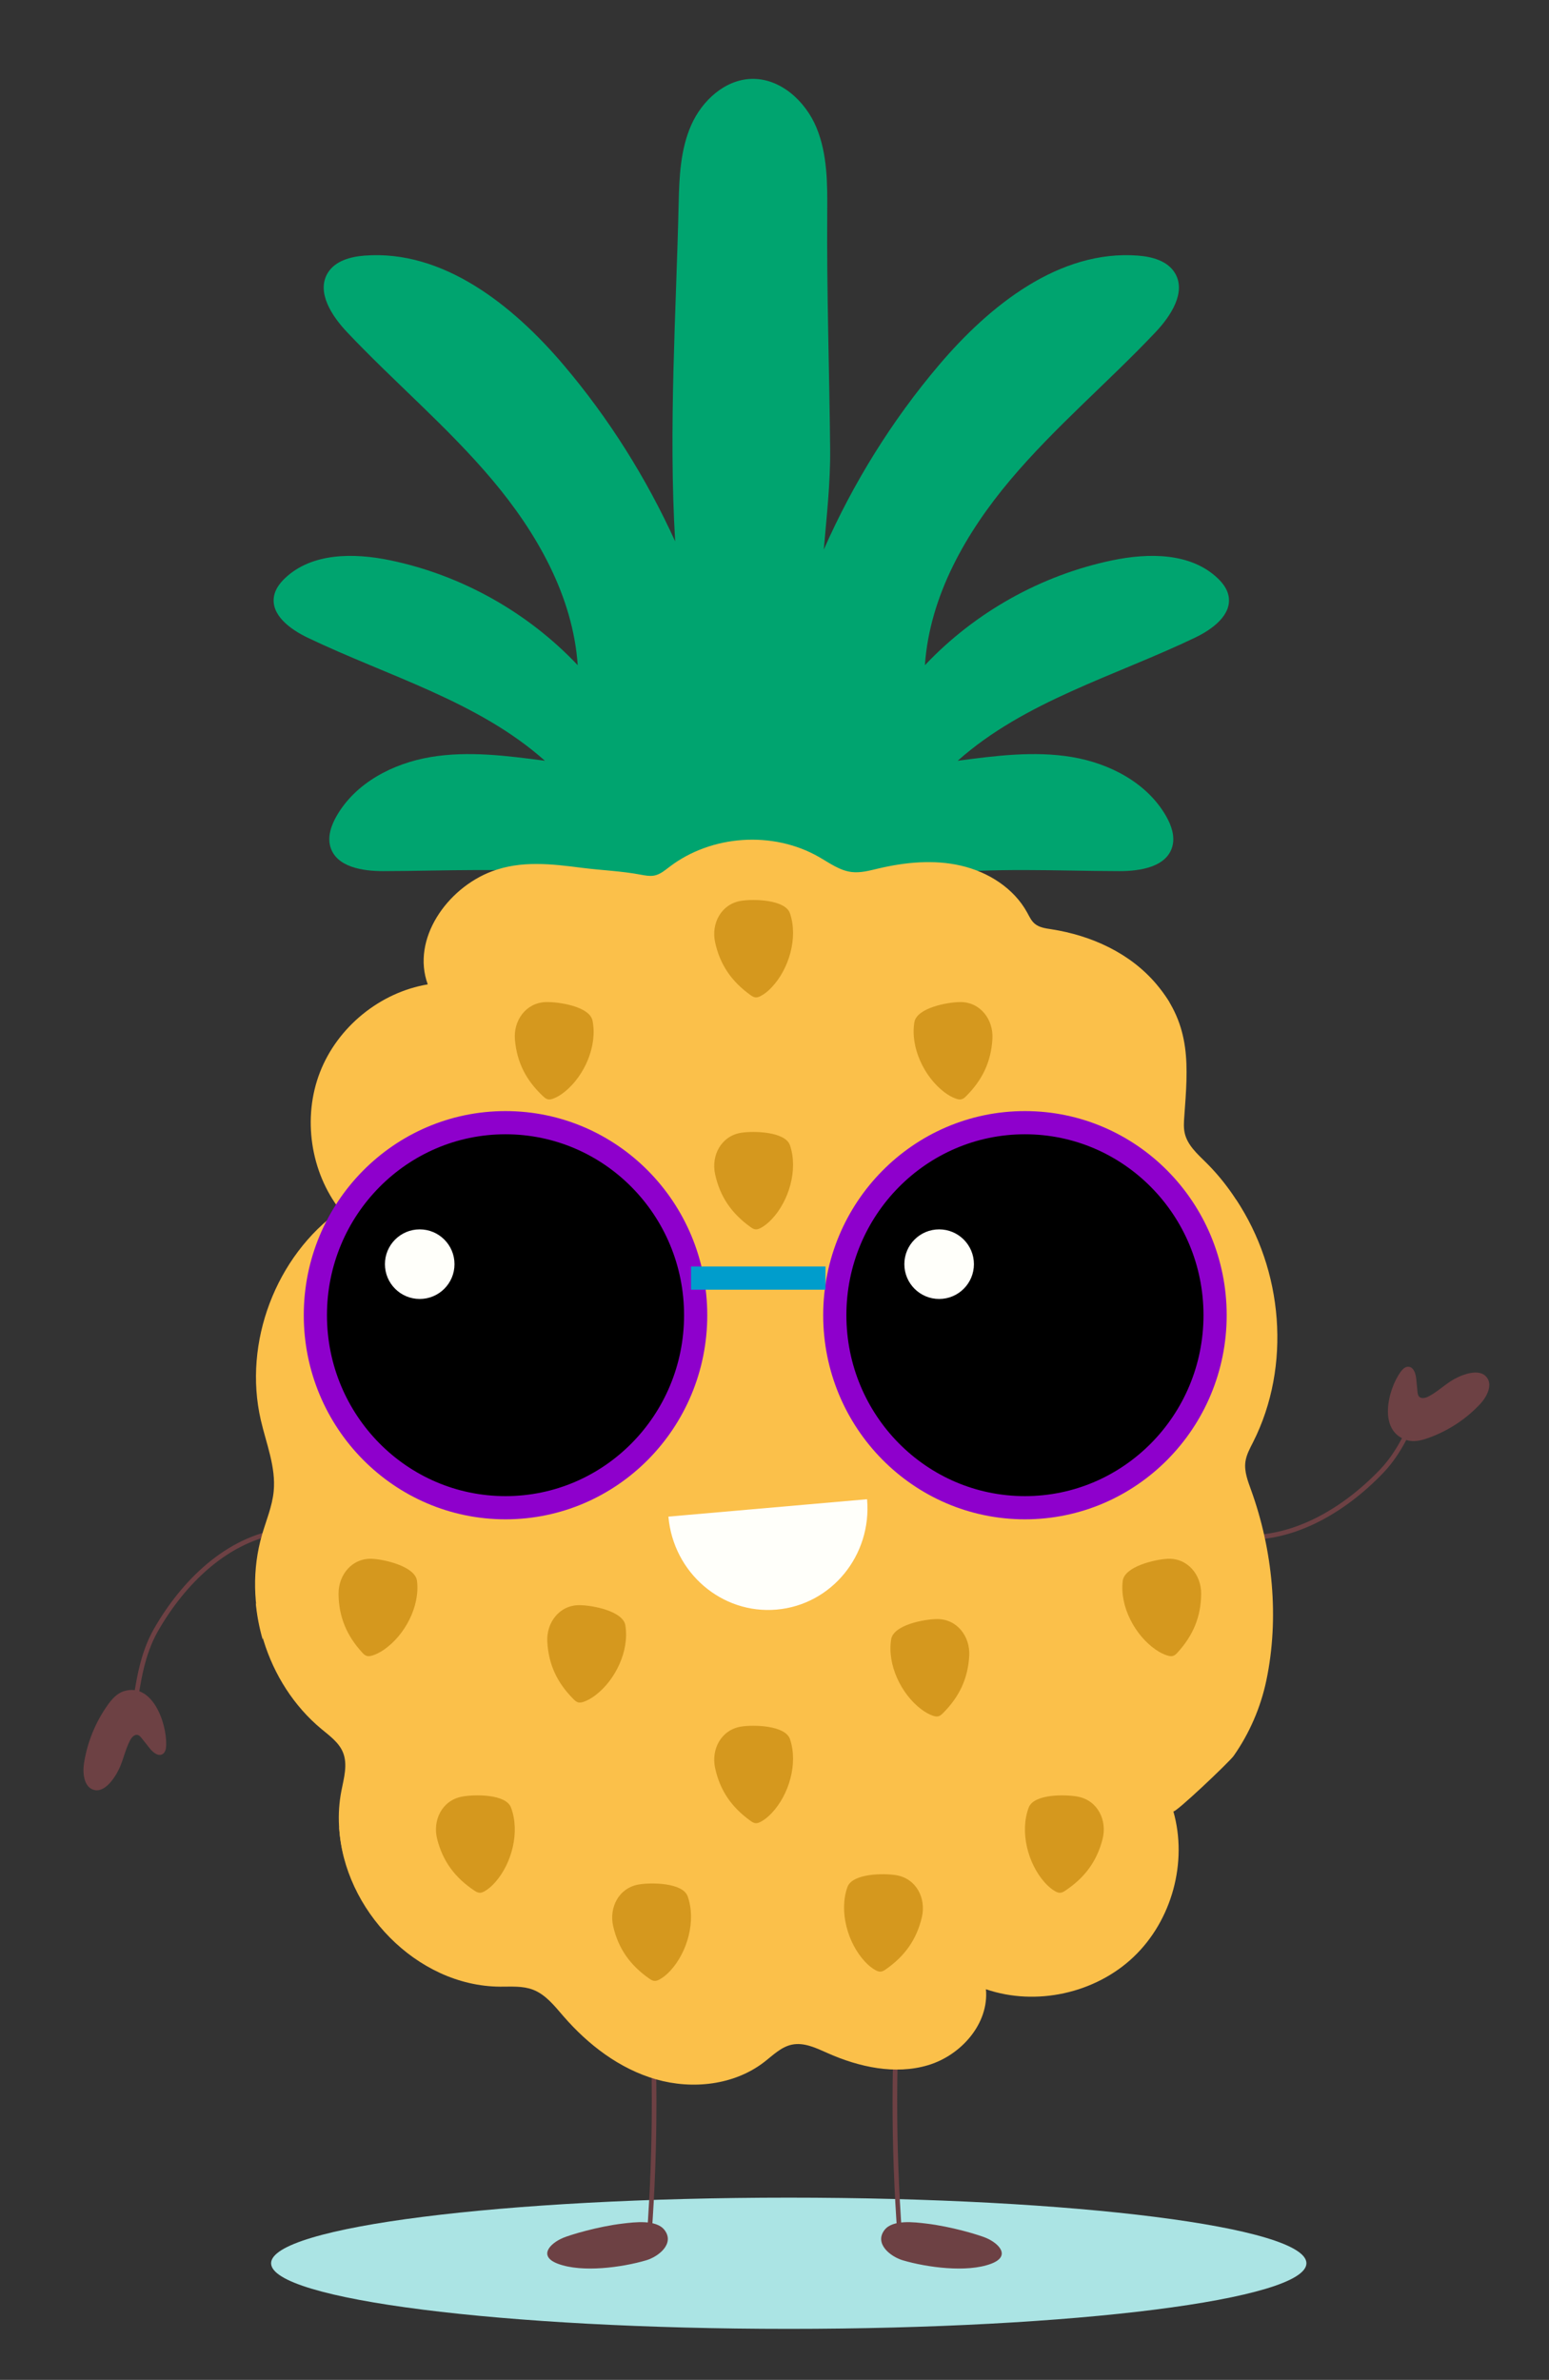 <?xml version="1.0" encoding="UTF-8"?>
<svg width="334px" height="513px" viewBox="0 0 334 513" version="1.1" xmlns="http://www.w3.org/2000/svg" xmlns:xlink="http://www.w3.org/1999/xlink">
    <rect x="0" y="0" width="334" height="513" fill="#333333" stroke="none"/>
    <g id="Artboard" stroke="none" stroke-width="1" fill="none" fill-rule="evenodd">
        <g id="Group-91" transform="translate(18, 17)">
            <g id="Group-3" transform="translate(40, 456)" fill="#ABE4E4">
                <path d="M223.695,14.859 C223.695,22.668 173.722,29.001 112.077,29.001 C50.429,29.001 0.456,22.668 0.456,14.859 C0.456,7.05 50.429,0.718 112.077,0.718 C173.722,0.718 223.695,7.05 223.695,14.859" id="Fill-1"></path>
            </g>
            <path d="M252.297,280.677 C264.381,282.315 273.866,291.877 279.682,302.056 C282.578,307.128 283.445,312.972 284.297,318.677" id="Stroke-4" stroke="#6D4144" transform="translate(268.297, 299.677) scale(1, -1) rotate(-14) translate(-268.297, -299.677) "></path>
            <g id="Group-8" transform="translate(291.005, 284.816) scale(1, -1) rotate(33) translate(-291.005, -284.816) translate(277.005, 271.816)" fill="#6D4144">
                <path d="M10.808,12.201 C10.9,12.134 10.997,12.083 11.105,12.047 C11.842,11.815 12.506,12.538 12.866,13.205 C13.787,14.915 14.234,16.829 14.987,18.613 C15.769,20.465 18.056,24.14 20.56,23.724 C23.077,23.302 23.308,20.021 22.998,18.073 C22.29,13.65 20.502,9.392 17.825,5.753 C16.89,4.483 15.767,3.231 14.239,2.766 C7.957,0.854 4.763,9.451 4.899,14.181 C4.92,14.897 5.064,15.717 5.694,16.088 C6.676,16.66 7.829,15.702 8.55,14.836 C9.141,14.117 9.737,13.402 10.328,12.684 C10.475,12.513 10.627,12.331 10.808,12.201" id="Fill-6" transform="translate(14, 13.125) rotate(-67) translate(-14, -13.125) "></path>
            </g>
            <path d="M43,313 C30.915,314.638 21.429,324.203 15.613,334.379 C12.716,339.451 11.849,345.295 11,351" id="Stroke-9" stroke="#6D4144"></path>
            <g id="Group-13" transform="translate(0, 347)" fill="#6D4144">
                <path d="M12.046,10.154 C11.959,10.089 11.861,10.035 11.756,9.998 C11.033,9.764 10.383,10.498 10.03,11.176 C9.128,12.916 8.691,14.863 7.953,16.68 C7.186,18.565 4.947,22.302 2.494,21.878 C0.028,21.449 -0.199,18.11 0.105,16.129 C0.799,11.629 2.55,7.297 5.173,3.595 C6.088,2.302 7.189,1.031 8.686,0.558 C14.839,-1.39 17.968,7.357 17.835,12.169 C17.814,12.9 17.673,13.732 17.056,14.109 C16.094,14.691 14.965,13.719 14.26,12.835 C13.679,12.104 13.096,11.376 12.517,10.646 C12.376,10.472 12.224,10.287 12.046,10.154" id="Fill-11"></path>
            </g>
            <path d="M158.052,10.516 C160.427,16.253 160.419,22.661 160.37,28.872 C160.241,45.861 160.83,62.839 160.996,79.826 C161.067,87.118 160.244,94.251 159.628,101.465 C165.96,87.114 174.306,73.665 184.434,61.723 C195.444,48.737 210.495,36.788 227.391,38.099 C230.421,38.333 233.746,39.224 235.329,41.837 C237.838,45.968 234.465,51.111 231.15,54.615 C220.923,65.428 209.456,75.047 199.861,86.434 C190.265,97.819 182.456,111.483 181.43,126.391 C192.214,114.972 206.509,106.973 221.825,103.785 C229.657,102.155 238.745,102.103 244.556,107.643 C245.646,108.678 246.605,109.944 246.899,111.426 C247.714,115.521 243.429,118.651 239.686,120.445 C222.279,128.788 202.952,134.135 188.497,146.989 C196.672,145.907 204.986,144.826 213.119,146.183 C221.251,147.543 229.322,151.723 233.439,158.924 C234.587,160.932 235.414,163.326 234.759,165.549 C233.483,169.896 227.855,170.785 223.357,170.777 C209.791,170.751 196.166,169.942 182.686,171.5 C172.438,172.685 164.289,176.694 154.74,179.705 C152.146,180.524 147.686,181.403 144,180.801 C140.315,181.403 135.853,180.524 133.257,179.705 C123.711,176.694 115.562,172.685 105.314,171.5 C91.834,169.942 78.209,170.751 64.641,170.777 C60.145,170.785 54.517,169.896 53.241,165.549 C52.586,163.326 53.413,160.932 54.561,158.924 C58.678,151.723 66.749,147.543 74.881,146.183 C83.014,144.826 91.328,145.907 99.501,146.989 C85.048,134.135 65.718,128.788 48.314,120.445 C44.571,118.651 40.286,115.521 41.101,111.426 C41.395,109.944 42.354,108.678 43.442,107.643 C49.255,102.103 58.343,102.155 66.175,103.785 C81.491,106.973 95.786,114.972 106.57,126.391 C105.541,111.483 97.735,97.819 88.139,86.434 C78.541,75.047 67.077,65.428 56.85,54.615 C53.535,51.111 50.162,45.968 52.668,41.837 C54.254,39.224 57.579,38.333 60.609,38.099 C77.502,36.788 92.553,48.737 103.566,61.723 C113.277,73.174 121.351,86.01 127.581,99.7 C126.121,75.233 127.812,49.999 128.333,26.831 C128.462,21.081 128.726,15.168 131.065,9.915 C133.407,4.664 138.315,0.162 144.056,0.004 C150.254,-0.164 155.671,4.781 158.052,10.516 Z" id="Combined-Shape" fill="#00A46F"></path>
            <path d="M121.955,407 C123.398,426.306 123.407,445.694 121.982,465" id="Stroke-18" stroke="#6D4144"></path>
            <path d="M116.311,462.301 C118.795,462.009 123.517,461.39 125.279,463.686 C127.534,466.623 124.022,469.433 121.307,470.232 C116.149,471.749 107.546,472.927 102.337,470.983 C97.998,469.369 100.502,466.621 103.395,465.393 C104.889,464.757 110.885,462.937 116.311,462.301" id="Fill-20" fill="#6D4144"></path>
            <path d="M176.045,407 C174.602,426.306 174.593,445.694 176.018,465" id="Stroke-22" stroke="#6D4144"></path>
            <path d="M181.692,462.301 C179.206,462.009 174.483,461.39 172.722,463.686 C170.464,466.623 173.979,469.433 176.694,470.232 C181.852,471.749 190.455,472.927 195.663,470.983 C200.002,469.369 197.498,466.621 194.607,465.393 C193.111,464.757 187.115,462.937 181.692,462.301" id="Fill-24" fill="#6D4144"></path>
            <path d="M122.835,171.769 C122.946,171.753 123.058,171.735 123.169,171.712 C124.382,171.447 125.371,170.606 126.357,169.854 C135.432,162.932 148.677,162.055 158.58,167.721 C160.847,169.019 163.049,170.661 165.642,170.97 C167.549,171.198 169.459,170.671 171.328,170.228 C177.179,168.842 183.335,168.243 189.194,169.595 C195.053,170.944 200.601,174.433 203.489,179.718 C203.955,180.569 204.366,181.479 205.104,182.105 C206.079,182.937 207.43,183.111 208.695,183.306 C217.313,184.644 225.715,188.432 231.411,195.219 C238.949,204.201 238.155,212.752 237.363,223.661 C237.275,224.86 237.187,226.081 237.454,227.257 C238.033,229.833 240.155,231.716 242.031,233.571 C257.351,248.738 261.481,274.08 251.767,293.345 C251.078,294.715 250.312,296.093 250.111,297.616 C249.834,299.688 250.636,301.735 251.342,303.702 C255.982,316.611 257.444,331.285 254.618,344.778 C253.4,350.603 250.99,356.186 247.582,361.058 C246.669,362.365 234.788,373.653 234.604,373.015 C237.728,383.997 234.297,396.593 226.036,404.456 C217.776,412.32 205.052,415.106 194.274,411.414 C194.967,418.816 188.948,425.662 181.847,427.798 C174.744,429.933 167.001,428.22 160.223,425.206 C157.77,424.114 155.151,422.819 152.525,423.369 C150.193,423.859 148.428,425.683 146.542,427.139 C140.088,432.122 131.111,433.108 123.28,430.854 C115.449,428.599 108.7,423.418 103.367,417.246 C101.439,415.018 99.537,412.551 96.789,411.505 C94.561,410.659 92.1,410.875 89.719,410.859 C69.213,410.727 51.663,389.196 55.614,369.022 C56.155,366.267 57.014,363.336 55.951,360.736 C55.076,358.606 53.096,357.184 51.326,355.716 C39.425,345.847 34.164,328.628 38.512,313.771 C39.417,310.683 40.701,307.671 41.011,304.47 C41.519,299.245 39.402,294.178 38.227,289.062 C34.397,272.409 41.459,253.763 55.348,243.855 C48.92,235.6 47.199,223.9 50.987,214.14 C54.773,204.377 63.929,196.916 74.234,195.188 C70.665,185.454 78.364,174.482 88.045,170.83 C94.385,168.435 100.95,169.229 107.497,170.067 C111.808,170.617 115.884,170.734 120.216,171.553 C121.08,171.714 121.971,171.878 122.835,171.769" id="Fill-26" fill="#FBC04A"></path>
            <g id="Group-34" transform="translate(36, 192)" fill="#FBC04A">
                <path d="M214.535,106.124 C214.737,104.606 215.502,103.227 216.197,101.859 C224.485,85.476 222.685,64.717 212.5,49.549 C211.926,56.051 210.233,62.439 207.275,68.285 C206.554,69.715 205.753,71.151 205.54,72.74 C205.252,74.901 206.09,77.033 206.829,79.086 C211.685,92.546 213.213,107.848 210.259,121.919 C208.983,127.991 206.463,133.819 202.898,138.898 C201.941,140.261 189.512,152.031 189.321,151.365 C192.588,162.816 188.996,175.95 180.356,184.151 C171.716,192.351 158.406,195.258 147.132,191.407 C147.855,199.125 141.56,206.266 134.131,208.492 C126.699,210.716 118.604,208.933 111.514,205.787 C108.942,204.649 106.206,203.302 103.455,203.875 C101.023,204.385 99.171,206.287 97.201,207.803 C90.449,213.002 81.057,214.03 72.865,211.68 C64.674,209.329 57.613,203.926 52.033,197.489 C50.018,195.165 48.027,192.592 45.151,191.501 C42.822,190.62 40.248,190.845 37.756,190.83 C31.05,190.785 24.648,188.562 19.138,184.88 C20.051,202.55 35.79,219.122 53.819,219.239 C56.202,219.255 58.674,219.039 60.901,219.884 C63.655,220.929 65.566,223.393 67.495,225.619 C72.839,231.784 79.605,236.959 87.448,239.211 C95.297,241.463 104.29,240.478 110.76,235.5 C112.647,234.046 114.418,232.224 116.75,231.737 C119.387,231.185 122.006,232.478 124.469,233.569 C131.26,236.581 139.016,238.291 146.131,236.158 C153.249,234.026 159.28,227.187 158.588,219.794 C169.388,223.484 182.135,220.698 190.412,212.843 C198.689,204.986 202.13,192.408 199,181.438 C199.182,182.076 211.086,170.801 212.002,169.497 C215.417,164.63 217.831,159.051 219.052,153.234 C221.884,139.756 220.421,125.099 215.769,112.204 C215.059,110.24 214.26,108.195 214.535,106.124" id="Fill-28"></path>
                <path d="M197.088,5.955 C197.505,6.367 197.881,6.815 198.283,7.24 C197.575,6.11 196.756,4.98 195.799,3.845 C194.881,2.757 193.878,1.775 192.833,0.839 C193.769,2.806 195.506,4.392 197.088,5.955" id="Fill-30"></path>
                <path d="M2.434,138.56 C2.128,137.819 1.666,137.179 1.155,136.572 C1.394,139.223 1.905,141.851 2.644,144.414 C3.012,142.413 3.191,140.405 2.434,138.56" id="Fill-32"></path>
            </g>
            <path d="M82.145,248.869 C85.028,243.532 93.035,239.414 98.854,239.617 C101.717,239.717 101.714,235.11 98.854,235.01 C91.419,234.752 81.97,239.757 78.301,246.544 C76.903,249.135 80.744,251.46 82.145,248.869" id="Fill-35" fill="#000100"></path>
            <path d="M94,294.501 C94,298.09 87.284,301 79.001,301 C70.718,301 64,298.09 64,294.501 C64.003,290.91 70.718,288 79.001,288 C87.284,288 94,290.91 94,294.501" id="Fill-37" fill="#D66580"></path>
            <path d="M230,294.501 C230,298.09 223.284,301 215,301 C206.716,301 200,298.09 200,294.501 C200,290.91 206.716,288 215,288 C223.284,288 230,290.91 230,294.501" id="Fill-39" fill="#D66580"></path>
            <path d="M218.697,246.544 C215.036,239.763 205.577,234.749 198.146,235.01 C195.291,235.11 195.278,239.718 198.146,239.618 C203.965,239.413 211.97,243.532 214.856,248.87 C216.254,251.458 220.1,249.138 218.697,246.544" id="Fill-41" fill="#000100"></path>
            <path d="M170,308 C170,320.15 160.373,330 148.499,330 C136.625,330 127,320.15 127,308 L170,308 Z" id="Fill-43" fill="#FFFFFA" transform="translate(148.5, 319) rotate(-5) translate(-148.5, -319) "></path>
            <path d="M116.428,262.177 C115.567,277.997 92.436,278.031 91.572,262.177 C91.413,259.283 86.845,259.265 87.004,262.177 C87.497,271.27 94.393,279.041 103.999,279 C113.609,278.956 120.497,271.332 120.996,262.177 C121.155,259.271 116.587,259.278 116.428,262.177" id="Fill-45" fill="#000100"></path>
            <path d="M204.428,262.177 C203.567,277.997 180.433,278.031 179.572,262.177 C179.413,259.283 174.845,259.265 175.004,262.177 C175.497,271.27 182.393,279.041 191.999,279 C201.607,278.956 208.497,271.332 208.996,262.177 C209.155,259.271 204.585,259.278 204.428,262.177" id="Fill-47" fill="#000100"></path>
            <path d="M64.852,338.555 C69.271,335.475 72.588,329.299 71.913,323.777 C71.536,320.666 64.953,319.135 62.241,319.008 C57.928,318.805 54.96,322.46 55,326.58 C55.048,331.56 56.765,335.566 60.097,339.219 C60.377,339.527 60.691,339.837 61.095,339.949 C61.454,340.053 61.846,339.982 62.205,339.88 C63.07,339.633 63.965,339.173 64.852,338.555" id="Fill-49" fill="#D5981E"></path>
            <path d="M88.778,388.735 C92.38,384.667 94.156,377.844 92.181,372.619 C91.068,369.672 84.25,369.759 81.557,370.286 C77.279,371.124 75.237,375.404 76.26,379.416 C77.496,384.263 80.133,387.759 84.273,390.524 C84.622,390.759 85.003,390.984 85.426,390.999 C85.804,391.012 86.169,390.849 86.499,390.662 C87.287,390.215 88.056,389.55 88.778,388.735" id="Fill-51" fill="#D5981E"></path>
            <path d="M110.404,348.408 C114.698,345.138 117.751,338.825 116.838,333.34 C116.323,330.251 109.663,329.01 106.941,329 C102.61,328.985 99.794,332.768 100.012,336.88 C100.278,341.853 102.172,345.776 105.67,349.278 C105.964,349.572 106.292,349.87 106.7,349.967 C107.067,350.05 107.453,349.964 107.813,349.845 C108.664,349.562 109.542,349.064 110.404,348.408" id="Fill-53" fill="#D5981E"></path>
            <path d="M148.366,373.857 C152.11,369.922 154.129,363.174 152.34,357.884 C151.332,354.904 144.516,354.748 141.808,355.177 C137.503,355.861 135.313,360.062 136.191,364.103 C137.255,368.99 139.764,372.575 143.804,375.481 C144.146,375.729 144.516,375.969 144.934,375.997 C145.317,376.025 145.684,375.874 146.021,375.698 C146.825,375.282 147.616,374.646 148.366,373.857" id="Fill-55" fill="#D5981E"></path>
            <path d="M148.366,195.857 C152.11,191.922 154.129,185.174 152.34,179.884 C151.332,176.904 144.516,176.748 141.808,177.177 C137.503,177.861 135.313,182.064 136.191,186.106 C137.255,190.99 139.764,194.575 143.804,197.483 C144.146,197.728 144.516,197.968 144.934,197.997 C145.317,198.025 145.684,197.877 146.021,197.7 C146.825,197.282 147.616,196.646 148.366,195.857" id="Fill-57" fill="#D5981E"></path>
            <path d="M148.366,245.857 C152.109,241.922 154.127,235.174 152.341,229.884 C151.331,226.904 144.515,226.748 141.808,227.177 C137.503,227.861 135.314,232.062 136.191,236.103 C137.255,240.99 139.764,244.575 143.803,247.481 C144.145,247.729 144.515,247.969 144.936,247.997 C145.316,248.025 145.684,247.874 146.021,247.698 C146.824,247.282 147.615,246.646 148.366,245.857" id="Fill-59" fill="#D5981E"></path>
            <path d="M103.827,218.292 C108.019,214.876 110.864,208.461 109.761,203.008 C109.142,199.935 102.43,198.923 99.701,199.004 C95.364,199.139 92.672,203.016 93.032,207.121 C93.467,212.084 95.497,215.942 99.117,219.323 C99.424,219.61 99.759,219.892 100.174,219.976 C100.542,220.047 100.926,219.948 101.281,219.819 C102.127,219.506 102.988,218.977 103.827,218.292" id="Fill-61" fill="#D5981E"></path>
            <path d="M126.533,407.809 C130.219,403.819 132.141,397.04 130.28,391.775 C129.231,388.807 122.411,388.748 119.705,389.218 C115.414,389.962 113.283,394.194 114.217,398.227 C115.348,403.098 117.91,406.649 121.992,409.5 C122.334,409.74 122.712,409.975 123.13,409.998 C123.511,410.021 123.878,409.865 124.213,409.684 C125.009,409.257 125.793,408.608 126.533,407.809" id="Fill-63" fill="#D5981E"></path>
            <path d="M231.148,338.555 C226.727,335.475 223.413,329.299 224.087,323.777 C224.464,320.666 231.047,319.135 233.759,319.008 C238.072,318.805 241.04,322.46 241,326.58 C240.952,331.56 239.235,335.566 235.903,339.219 C235.623,339.527 235.309,339.837 234.905,339.949 C234.543,340.053 234.154,339.982 233.792,339.88 C232.93,339.633 232.035,339.173 231.148,338.555" id="Fill-65" fill="#D5981E"></path>
            <path d="M207.222,388.735 C203.62,384.667 201.844,377.844 203.819,372.619 C204.932,369.672 211.75,369.759 214.443,370.286 C218.721,371.124 220.763,375.404 219.74,379.416 C218.504,384.263 215.867,387.759 211.727,390.524 C211.378,390.759 210.997,390.984 210.574,390.999 C210.196,391.012 209.831,390.849 209.501,390.662 C208.713,390.215 207.944,389.55 207.222,388.735" id="Fill-67" fill="#D5981E"></path>
            <path d="M180.598,351.408 C176.303,348.138 173.251,341.825 174.161,336.34 C174.676,333.251 181.336,332.01 184.061,332 C188.389,331.985 191.208,335.768 190.988,339.88 C190.722,344.853 188.83,348.776 185.332,352.278 C185.035,352.575 184.708,352.87 184.302,352.967 C183.932,353.05 183.549,352.964 183.189,352.845 C182.337,352.565 181.458,352.064 180.598,351.408" id="Fill-69" fill="#D5981E"></path>
            <path d="M185.597,218.409 C181.302,215.137 178.249,208.825 179.162,203.341 C179.674,200.249 186.335,199.008 189.061,199 C193.392,198.985 196.209,202.766 195.988,206.88 C195.722,211.851 193.83,215.775 190.331,219.279 C190.037,219.574 189.707,219.869 189.302,219.965 C188.934,220.052 188.549,219.963 188.189,219.846 C187.337,219.564 186.457,219.063 185.597,218.409" id="Fill-71" fill="#D5981E"></path>
            <path d="M168.469,405.809 C164.781,401.819 162.859,395.04 164.72,389.775 C165.771,386.807 172.589,386.748 175.294,387.218 C179.588,387.962 181.719,392.194 180.782,396.227 C179.651,401.098 177.089,404.649 173.01,407.5 C172.666,407.74 172.288,407.975 171.869,407.998 C171.491,408.021 171.121,407.865 170.787,407.684 C169.991,407.257 169.207,406.608 168.469,405.809" id="Fill-73" fill="#D5981E"></path>
            <path d="M132,266.5 C132,289.419 113.643,308 90.997,308 C68.357,308 50,289.419 50,266.5 C50,243.581 68.357,225 90.997,225 C113.643,225 132,243.581 132,266.5" id="Fill-77" fill="#000000"></path>
            <path d="M132,266.5 C132,289.419 113.643,308 90.997,308 C68.357,308 50,289.419 50,266.5 C50,243.581 68.357,225 90.997,225 C113.643,225 132,243.581 132,266.5 Z" id="Stroke-79" stroke="#8E00CC" stroke-width="5"></path>
            <path d="M80,255.5 C80,259.642 76.644,263 72.5,263 C68.358,263 65,259.642 65,255.5 C65,251.358 68.358,248 72.5,248 C76.644,248 80,251.358 80,255.5" id="Fill-81" fill="#FFFFFA"></path>
            <path d="M244,266.5 C244,289.419 225.643,308 202.997,308 C180.357,308 162,289.419 162,266.5 C162,243.581 180.357,225 202.997,225 C225.643,225 244,243.581 244,266.5" id="Fill-83" fill="#000000"></path>
            <path d="M244,266.5 C244,289.419 225.643,308 202.997,308 C180.357,308 162,289.419 162,266.5 C162,243.581 180.357,225 202.997,225 C225.643,225 244,243.581 244,266.5 Z" id="Stroke-85" stroke="#8E00CC" stroke-width="5"></path>
            <path d="M192,255.5 C192,259.642 188.644,263 184.499,263 C180.356,263 177,259.642 177,255.5 C177,251.358 180.356,248 184.499,248 C188.644,248 192,251.358 192,255.5" id="Fill-87" fill="#FFFFFA"></path>
            <line x1="131" y1="258.5" x2="160" y2="258.5" id="Stroke-89" stroke="#009DCC" stroke-width="5"></line>
        </g>
    </g>
</svg>